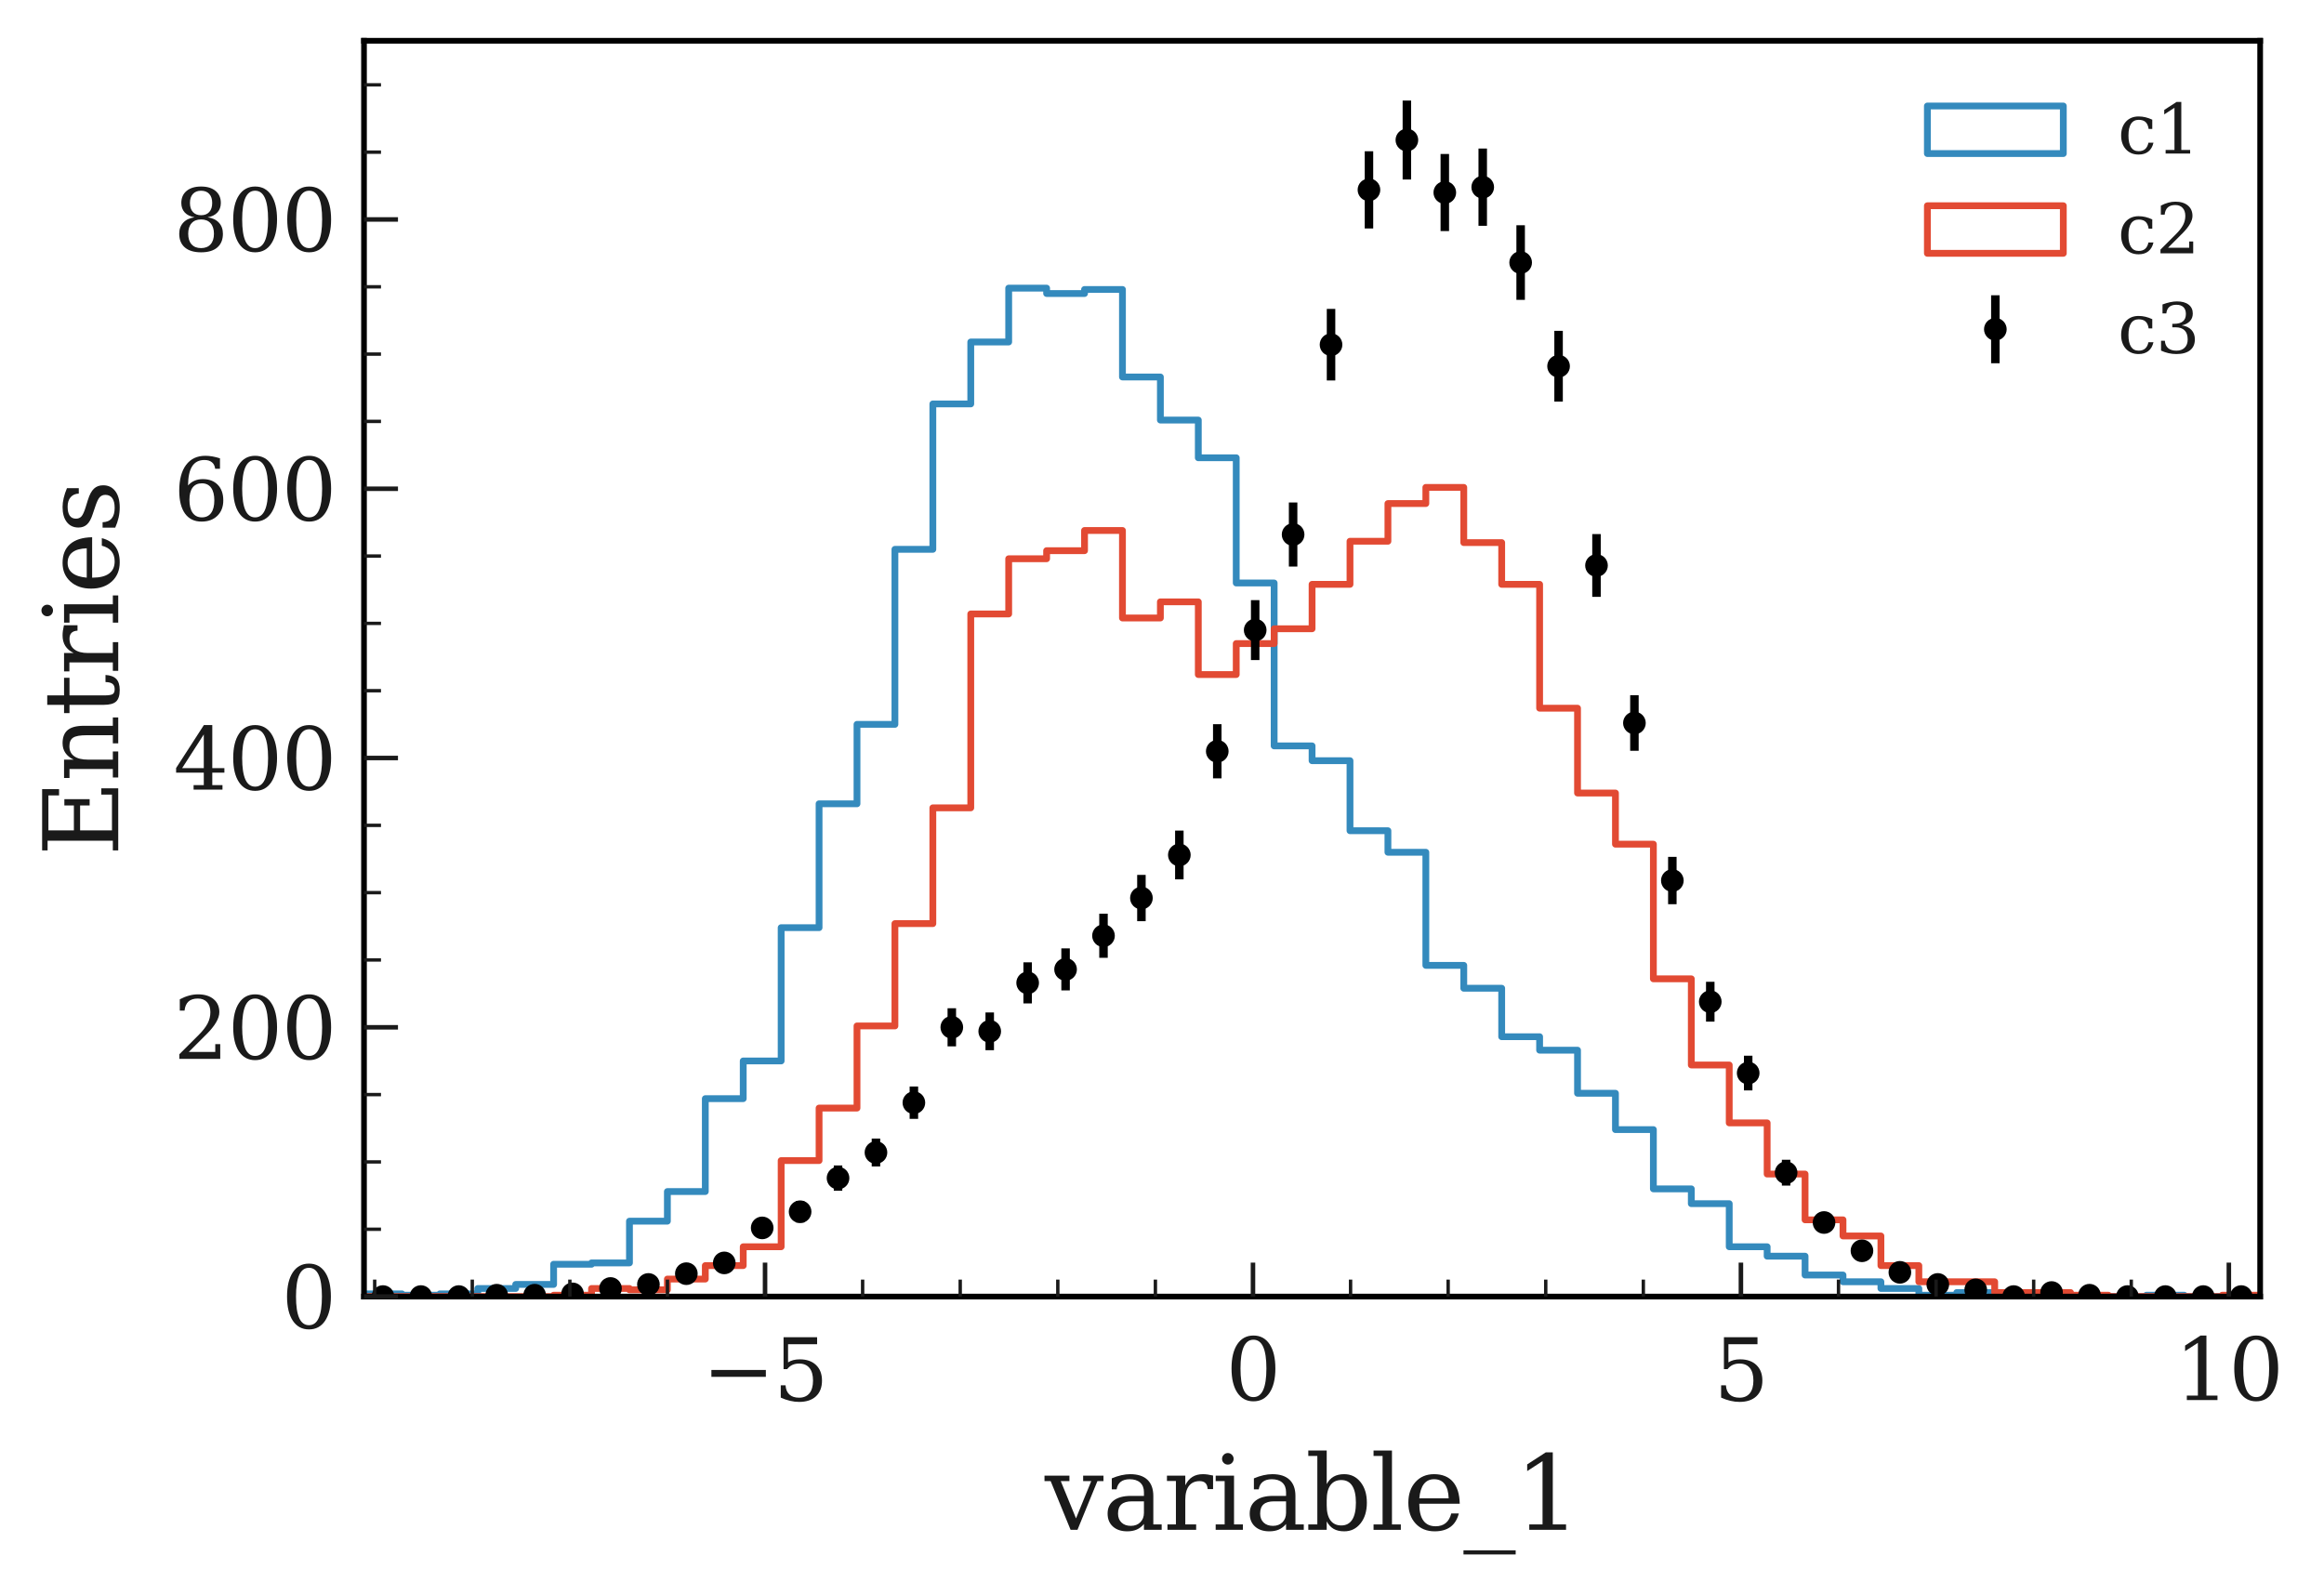 <?xml version="1.0" encoding="utf-8" standalone="no"?>
<!DOCTYPE svg PUBLIC "-//W3C//DTD SVG 1.1//EN"
  "http://www.w3.org/Graphics/SVG/1.1/DTD/svg11.dtd">
<svg xmlns:xlink="http://www.w3.org/1999/xlink" width="410.345pt" height="281.598pt" viewBox="0 0 410.345 281.598" xmlns="http://www.w3.org/2000/svg" version="1.1">
 <defs>
  <style type="text/css">*{stroke-linejoin: round; stroke-linecap: butt}</style>
 </defs>
 <g id="figure_1">
  <g id="patch_1">
   <path d="M 0 281.598 
L 410.345 281.598 
L 410.345 0 
L 0 0 
z
" style="fill: #ffffff"/>
  </g>
  <g id="axes_1">
   <g id="patch_2">
    <path d="M 64.271 228.96 
L 399.071 228.96 
L 399.071 7.2 
L 64.271 7.2 
z
" style="fill: #ffffff"/>
   </g>
   <g id="patch_3">
    <path d="M 64.271 228.96 
L 64.271 228.484 
L 70.967 228.484 
L 70.967 228.722 
L 77.663 228.722 
L 77.663 228.484 
L 84.359 228.484 
L 84.359 227.533 
L 91.055 227.533 
L 91.055 226.82 
L 97.751 226.82 
L 97.751 223.254 
L 104.447 223.254 
L 104.447 223.016 
L 111.143 223.016 
L 111.143 215.646 
L 117.839 215.646 
L 117.839 210.415 
L 124.535 210.415 
L 124.535 194.01 
L 131.231 194.01 
L 131.231 187.353 
L 137.927 187.353 
L 137.927 163.815 
L 144.623 163.815 
L 144.623 141.942 
L 151.319 141.942 
L 151.319 127.914 
L 158.015 127.914 
L 158.015 97.006 
L 164.711 97.006 
L 164.711 71.328 
L 171.407 71.328 
L 171.407 60.392 
L 178.103 60.392 
L 178.103 50.881 
L 184.799 50.881 
L 184.799 51.832 
L 191.495 51.832 
L 191.495 51.119 
L 198.191 51.119 
L 198.191 66.573 
L 204.887 66.573 
L 204.887 74.181 
L 211.583 74.181 
L 211.583 80.839 
L 218.279 80.839 
L 218.279 102.95 
L 224.975 102.95 
L 224.975 131.718 
L 231.671 131.718 
L 231.671 134.333 
L 238.367 134.333 
L 238.367 146.697 
L 245.063 146.697 
L 245.063 150.501 
L 251.759 150.501 
L 251.759 170.472 
L 258.455 170.472 
L 258.455 174.514 
L 265.151 174.514 
L 265.151 183.073 
L 271.847 183.073 
L 271.847 185.451 
L 278.543 185.451 
L 278.543 193.059 
L 285.239 193.059 
L 285.239 199.478 
L 291.935 199.478 
L 291.935 209.94 
L 298.631 209.94 
L 298.631 212.555 
L 305.327 212.555 
L 305.327 220.163 
L 312.023 220.163 
L 312.023 221.827 
L 318.719 221.827 
L 318.719 225.156 
L 325.415 225.156 
L 325.415 226.345 
L 332.111 226.345 
L 332.111 227.533 
L 338.807 227.533 
L 338.807 228.722 
L 345.503 228.722 
L 345.503 228.247 
L 352.199 228.247 
L 352.199 228.722 
L 358.895 228.722 
L 358.895 228.722 
L 365.591 228.722 
L 365.591 228.96 
L 372.287 228.96 
L 372.287 228.96 
L 378.983 228.96 
L 378.983 228.722 
L 385.679 228.722 
L 385.679 228.96 
L 392.375 228.96 
L 392.375 228.96 
L 399.071 228.96 
L 399.071 228.96 
" clip-path="url(#pae8d4d709f)" style="fill: none; stroke: #348abd; stroke-width: 1.2; stroke-linejoin: miter"/>
   </g>
   <g id="patch_4">
    <path d="M 64.271 228.96 
L 64.271 228.96 
L 70.967 228.96 
L 70.967 228.96 
L 77.663 228.96 
L 77.663 228.96 
L 84.359 228.96 
L 84.359 228.96 
L 91.055 228.96 
L 91.055 228.96 
L 97.751 228.96 
L 97.751 228.722 
L 104.447 228.722 
L 104.447 227.533 
L 111.143 227.533 
L 111.143 227.771 
L 117.839 227.771 
L 117.839 225.869 
L 124.535 225.869 
L 124.535 223.492 
L 131.231 223.492 
L 131.231 220.163 
L 137.927 220.163 
L 137.927 204.947 
L 144.623 204.947 
L 144.623 195.674 
L 151.319 195.674 
L 151.319 181.171 
L 158.015 181.171 
L 158.015 163.102 
L 164.711 163.102 
L 164.711 142.655 
L 171.407 142.655 
L 171.407 108.418 
L 178.103 108.418 
L 178.103 98.67 
L 184.799 98.67 
L 184.799 97.244 
L 191.495 97.244 
L 191.495 93.677 
L 198.191 93.677 
L 198.191 109.131 
L 204.887 109.131 
L 204.887 106.278 
L 211.583 106.278 
L 211.583 119.117 
L 218.279 119.117 
L 218.279 113.649 
L 224.975 113.649 
L 224.975 111.033 
L 231.671 111.033 
L 231.671 103.188 
L 238.367 103.188 
L 238.367 95.579 
L 245.063 95.579 
L 245.063 88.922 
L 251.759 88.922 
L 251.759 86.069 
L 258.455 86.069 
L 258.455 95.817 
L 265.151 95.817 
L 265.151 103.188 
L 271.847 103.188 
L 271.847 125.061 
L 278.543 125.061 
L 278.543 140.04 
L 285.239 140.04 
L 285.239 149.074 
L 291.935 149.074 
L 291.935 172.85 
L 298.631 172.85 
L 298.631 188.066 
L 305.327 188.066 
L 305.327 198.29 
L 312.023 198.29 
L 312.023 207.324 
L 318.719 207.324 
L 318.719 215.408 
L 325.415 215.408 
L 325.415 218.261 
L 332.111 218.261 
L 332.111 223.492 
L 338.807 223.492 
L 338.807 226.345 
L 345.503 226.345 
L 345.503 226.345 
L 352.199 226.345 
L 352.199 228.247 
L 358.895 228.247 
L 358.895 228.247 
L 365.591 228.247 
L 365.591 228.722 
L 372.287 228.722 
L 372.287 228.96 
L 378.983 228.96 
L 378.983 228.96 
L 385.679 228.96 
L 385.679 228.96 
L 392.375 228.96 
L 392.375 228.722 
L 399.071 228.722 
L 399.071 228.96 
" clip-path="url(#pae8d4d709f)" style="fill: none; stroke: #e24a33; stroke-width: 1.2; stroke-linejoin: miter"/>
   </g>
   <g id="LineCollection_1">
    <path d="M 67.619 228.96 
L 67.619 228.96 
" clip-path="url(#pae8d4d709f)" style="fill: none; stroke: #000000; stroke-width: 1.5"/>
    <path d="M 74.315 228.96 
L 74.315 228.96 
" clip-path="url(#pae8d4d709f)" style="fill: none; stroke: #000000; stroke-width: 1.5"/>
    <path d="M 81.011 228.96 
L 81.011 228.96 
" clip-path="url(#pae8d4d709f)" style="fill: none; stroke: #000000; stroke-width: 1.5"/>
    <path d="M 87.707 228.96 
L 87.707 228.484 
" clip-path="url(#pae8d4d709f)" style="fill: none; stroke: #000000; stroke-width: 1.5"/>
    <path d="M 94.403 228.96 
L 94.403 228.484 
" clip-path="url(#pae8d4d709f)" style="fill: none; stroke: #000000; stroke-width: 1.5"/>
    <path d="M 101.099 228.821 
L 101.099 228.148 
" clip-path="url(#pae8d4d709f)" style="fill: none; stroke: #000000; stroke-width: 1.5"/>
    <path d="M 107.795 228.116 
L 107.795 226.951 
" clip-path="url(#pae8d4d709f)" style="fill: none; stroke: #000000; stroke-width: 1.5"/>
    <path d="M 114.491 227.533 
L 114.491 226.107 
" clip-path="url(#pae8d4d709f)" style="fill: none; stroke: #000000; stroke-width: 1.5"/>
    <path d="M 121.187 225.898 
L 121.187 223.938 
" clip-path="url(#pae8d4d709f)" style="fill: none; stroke: #000000; stroke-width: 1.5"/>
    <path d="M 127.883 224.205 
L 127.883 221.827 
" clip-path="url(#pae8d4d709f)" style="fill: none; stroke: #000000; stroke-width: 1.5"/>
    <path d="M 134.579 218.532 
L 134.579 215.137 
" clip-path="url(#pae8d4d709f)" style="fill: none; stroke: #000000; stroke-width: 1.5"/>
    <path d="M 141.275 215.869 
L 141.275 212.094 
" clip-path="url(#pae8d4d709f)" style="fill: none; stroke: #000000; stroke-width: 1.5"/>
    <path d="M 147.971 210.268 
L 147.971 205.807 
" clip-path="url(#pae8d4d709f)" style="fill: none; stroke: #000000; stroke-width: 1.5"/>
    <path d="M 154.667 205.98 
L 154.667 201.061 
" clip-path="url(#pae8d4d709f)" style="fill: none; stroke: #000000; stroke-width: 1.5"/>
    <path d="M 161.363 197.576 
L 161.363 191.87 
" clip-path="url(#pae8d4d709f)" style="fill: none; stroke: #000000; stroke-width: 1.5"/>
    <path d="M 168.059 184.771 
L 168.059 178.047 
" clip-path="url(#pae8d4d709f)" style="fill: none; stroke: #000000; stroke-width: 1.5"/>
    <path d="M 174.755 185.459 
L 174.755 178.785 
" clip-path="url(#pae8d4d709f)" style="fill: none; stroke: #000000; stroke-width: 1.5"/>
    <path d="M 181.451 177.192 
L 181.451 169.934 
" clip-path="url(#pae8d4d709f)" style="fill: none; stroke: #000000; stroke-width: 1.5"/>
    <path d="M 188.147 174.892 
L 188.147 167.479 
" clip-path="url(#pae8d4d709f)" style="fill: none; stroke: #000000; stroke-width: 1.5"/>
    <path d="M 194.843 169.134 
L 194.843 161.349 
" clip-path="url(#pae8d4d709f)" style="fill: none; stroke: #000000; stroke-width: 1.5"/>
    <path d="M 201.539 162.675 
L 201.539 154.494 
" clip-path="url(#pae8d4d709f)" style="fill: none; stroke: #000000; stroke-width: 1.5"/>
    <path d="M 208.235 155.282 
L 208.235 146.67 
" clip-path="url(#pae8d4d709f)" style="fill: none; stroke: #000000; stroke-width: 1.5"/>
    <path d="M 214.931 137.454 
L 214.931 127.884 
" clip-path="url(#pae8d4d709f)" style="fill: none; stroke: #000000; stroke-width: 1.5"/>
    <path d="M 221.627 116.561 
L 221.627 105.981 
" clip-path="url(#pae8d4d709f)" style="fill: none; stroke: #000000; stroke-width: 1.5"/>
    <path d="M 228.323 100.047 
L 228.323 88.734 
" clip-path="url(#pae8d4d709f)" style="fill: none; stroke: #000000; stroke-width: 1.5"/>
    <path d="M 235.019 67.189 
L 235.019 54.545 
" clip-path="url(#pae8d4d709f)" style="fill: none; stroke: #000000; stroke-width: 1.5"/>
    <path d="M 241.715 40.342 
L 241.715 26.709 
" clip-path="url(#pae8d4d709f)" style="fill: none; stroke: #000000; stroke-width: 1.5"/>
    <path d="M 248.411 31.697 
L 248.411 17.76 
" clip-path="url(#pae8d4d709f)" style="fill: none; stroke: #000000; stroke-width: 1.5"/>
    <path d="M 255.107 40.809 
L 255.107 27.192 
" clip-path="url(#pae8d4d709f)" style="fill: none; stroke: #000000; stroke-width: 1.5"/>
    <path d="M 261.803 39.875 
L 261.803 26.225 
" clip-path="url(#pae8d4d709f)" style="fill: none; stroke: #000000; stroke-width: 1.5"/>
    <path d="M 268.499 52.953 
L 268.499 39.775 
" clip-path="url(#pae8d4d709f)" style="fill: none; stroke: #000000; stroke-width: 1.5"/>
    <path d="M 275.195 70.921 
L 275.195 58.421 
" clip-path="url(#pae8d4d709f)" style="fill: none; stroke: #000000; stroke-width: 1.5"/>
    <path d="M 281.891 105.399 
L 281.891 94.319 
" clip-path="url(#pae8d4d709f)" style="fill: none; stroke: #000000; stroke-width: 1.5"/>
    <path d="M 288.587 132.584 
L 288.587 122.769 
" clip-path="url(#pae8d4d709f)" style="fill: none; stroke: #000000; stroke-width: 1.5"/>
    <path d="M 295.283 159.673 
L 295.283 151.314 
" clip-path="url(#pae8d4d709f)" style="fill: none; stroke: #000000; stroke-width: 1.5"/>
    <path d="M 301.979 180.41 
L 301.979 173.373 
" clip-path="url(#pae8d4d709f)" style="fill: none; stroke: #000000; stroke-width: 1.5"/>
    <path d="M 308.675 192.556 
L 308.675 186.429 
" clip-path="url(#pae8d4d709f)" style="fill: none; stroke: #000000; stroke-width: 1.5"/>
    <path d="M 315.371 209.367 
L 315.371 204.806 
" clip-path="url(#pae8d4d709f)" style="fill: none; stroke: #000000; stroke-width: 1.5"/>
    <path d="M 322.067 217.647 
L 322.067 214.12 
" clip-path="url(#pae8d4d709f)" style="fill: none; stroke: #000000; stroke-width: 1.5"/>
    <path d="M 328.763 222.263 
L 328.763 219.49 
" clip-path="url(#pae8d4d709f)" style="fill: none; stroke: #000000; stroke-width: 1.5"/>
    <path d="M 335.459 225.689 
L 335.459 223.672 
" clip-path="url(#pae8d4d709f)" style="fill: none; stroke: #000000; stroke-width: 1.5"/>
    <path d="M 342.155 227.533 
L 342.155 226.107 
" clip-path="url(#pae8d4d709f)" style="fill: none; stroke: #000000; stroke-width: 1.5"/>
    <path d="M 348.851 228.303 
L 348.851 227.24 
" clip-path="url(#pae8d4d709f)" style="fill: none; stroke: #000000; stroke-width: 1.5"/>
    <path d="M 355.547 228.96 
L 355.547 228.96 
" clip-path="url(#pae8d4d709f)" style="fill: none; stroke: #000000; stroke-width: 1.5"/>
    <path d="M 362.243 228.659 
L 362.243 227.835 
" clip-path="url(#pae8d4d709f)" style="fill: none; stroke: #000000; stroke-width: 1.5"/>
    <path d="M 368.939 228.96 
L 368.939 228.484 
" clip-path="url(#pae8d4d709f)" style="fill: none; stroke: #000000; stroke-width: 1.5"/>
    <path d="M 375.635 228.96 
L 375.635 228.96 
" clip-path="url(#pae8d4d709f)" style="fill: none; stroke: #000000; stroke-width: 1.5"/>
    <path d="M 382.331 228.96 
L 382.331 228.96 
" clip-path="url(#pae8d4d709f)" style="fill: none; stroke: #000000; stroke-width: 1.5"/>
    <path d="M 389.027 228.96 
L 389.027 228.96 
" clip-path="url(#pae8d4d709f)" style="fill: none; stroke: #000000; stroke-width: 1.5"/>
    <path d="M 395.723 228.96 
L 395.723 228.96 
" clip-path="url(#pae8d4d709f)" style="fill: none; stroke: #000000; stroke-width: 1.5"/>
   </g>
   <g id="line2d_1">
    <defs>
     <path id="md819535bd3" d="M 0 1.5 
C 0.398 1.5 0.779 1.342 1.061 1.061 
C 1.342 0.779 1.5 0.398 1.5 0 
C 1.5 -0.398 1.342 -0.779 1.061 -1.061 
C 0.779 -1.342 0.398 -1.5 0 -1.5 
C -0.398 -1.5 -0.779 -1.342 -1.061 -1.061 
C -1.342 -0.779 -1.5 -0.398 -1.5 0 
C -1.5 0.398 -1.342 0.779 -1.061 1.061 
C -0.779 1.342 -0.398 1.5 0 1.5 
z
" style="stroke: #000000"/>
    </defs>
    <g clip-path="url(#pae8d4d709f)">
     <use xlink:href="#md819535bd3" x="67.619" y="228.96" style="stroke: #000000"/>
     <use xlink:href="#md819535bd3" x="74.315" y="228.96" style="stroke: #000000"/>
     <use xlink:href="#md819535bd3" x="81.011" y="228.96" style="stroke: #000000"/>
     <use xlink:href="#md819535bd3" x="87.707" y="228.722" style="stroke: #000000"/>
     <use xlink:href="#md819535bd3" x="94.403" y="228.722" style="stroke: #000000"/>
     <use xlink:href="#md819535bd3" x="101.099" y="228.484" style="stroke: #000000"/>
     <use xlink:href="#md819535bd3" x="107.795" y="227.533" style="stroke: #000000"/>
     <use xlink:href="#md819535bd3" x="114.491" y="226.82" style="stroke: #000000"/>
     <use xlink:href="#md819535bd3" x="121.187" y="224.918" style="stroke: #000000"/>
     <use xlink:href="#md819535bd3" x="127.883" y="223.016" style="stroke: #000000"/>
     <use xlink:href="#md819535bd3" x="134.579" y="216.834" style="stroke: #000000"/>
     <use xlink:href="#md819535bd3" x="141.275" y="213.981" style="stroke: #000000"/>
     <use xlink:href="#md819535bd3" x="147.971" y="208.038" style="stroke: #000000"/>
     <use xlink:href="#md819535bd3" x="154.667" y="203.52" style="stroke: #000000"/>
     <use xlink:href="#md819535bd3" x="161.363" y="194.723" style="stroke: #000000"/>
     <use xlink:href="#md819535bd3" x="168.059" y="181.409" style="stroke: #000000"/>
     <use xlink:href="#md819535bd3" x="174.755" y="182.122" style="stroke: #000000"/>
     <use xlink:href="#md819535bd3" x="181.451" y="173.563" style="stroke: #000000"/>
     <use xlink:href="#md819535bd3" x="188.147" y="171.185" style="stroke: #000000"/>
     <use xlink:href="#md819535bd3" x="194.843" y="165.242" style="stroke: #000000"/>
     <use xlink:href="#md819535bd3" x="201.539" y="158.584" style="stroke: #000000"/>
     <use xlink:href="#md819535bd3" x="208.235" y="150.976" style="stroke: #000000"/>
     <use xlink:href="#md819535bd3" x="214.931" y="132.669" style="stroke: #000000"/>
     <use xlink:href="#md819535bd3" x="221.627" y="111.271" style="stroke: #000000"/>
     <use xlink:href="#md819535bd3" x="228.323" y="94.391" style="stroke: #000000"/>
     <use xlink:href="#md819535bd3" x="235.019" y="60.867" style="stroke: #000000"/>
     <use xlink:href="#md819535bd3" x="241.715" y="33.525" style="stroke: #000000"/>
     <use xlink:href="#md819535bd3" x="248.411" y="24.728" style="stroke: #000000"/>
     <use xlink:href="#md819535bd3" x="255.107" y="34.001" style="stroke: #000000"/>
     <use xlink:href="#md819535bd3" x="261.803" y="33.05" style="stroke: #000000"/>
     <use xlink:href="#md819535bd3" x="268.499" y="46.364" style="stroke: #000000"/>
     <use xlink:href="#md819535bd3" x="275.195" y="64.671" style="stroke: #000000"/>
     <use xlink:href="#md819535bd3" x="281.891" y="99.859" style="stroke: #000000"/>
     <use xlink:href="#md819535bd3" x="288.587" y="127.676" style="stroke: #000000"/>
     <use xlink:href="#md819535bd3" x="295.283" y="155.494" style="stroke: #000000"/>
     <use xlink:href="#md819535bd3" x="301.979" y="176.892" style="stroke: #000000"/>
     <use xlink:href="#md819535bd3" x="308.675" y="189.493" style="stroke: #000000"/>
     <use xlink:href="#md819535bd3" x="315.371" y="207.087" style="stroke: #000000"/>
     <use xlink:href="#md819535bd3" x="322.067" y="215.883" style="stroke: #000000"/>
     <use xlink:href="#md819535bd3" x="328.763" y="220.876" style="stroke: #000000"/>
     <use xlink:href="#md819535bd3" x="335.459" y="224.68" style="stroke: #000000"/>
     <use xlink:href="#md819535bd3" x="342.155" y="226.82" style="stroke: #000000"/>
     <use xlink:href="#md819535bd3" x="348.851" y="227.771" style="stroke: #000000"/>
     <use xlink:href="#md819535bd3" x="355.547" y="228.96" style="stroke: #000000"/>
     <use xlink:href="#md819535bd3" x="362.243" y="228.247" style="stroke: #000000"/>
     <use xlink:href="#md819535bd3" x="368.939" y="228.722" style="stroke: #000000"/>
     <use xlink:href="#md819535bd3" x="375.635" y="228.96" style="stroke: #000000"/>
     <use xlink:href="#md819535bd3" x="382.331" y="228.96" style="stroke: #000000"/>
     <use xlink:href="#md819535bd3" x="389.027" y="228.96" style="stroke: #000000"/>
     <use xlink:href="#md819535bd3" x="395.723" y="228.96" style="stroke: #000000"/>
    </g>
   </g>
   <g id="patch_5">
    <path d="M 64.271 228.96 
L 64.271 7.2 
" style="fill: none; stroke: #000000; stroke-linejoin: miter; stroke-linecap: square"/>
   </g>
   <g id="patch_6">
    <path d="M 399.071 228.96 
L 399.071 7.2 
" style="fill: none; stroke: #000000; stroke-linejoin: miter; stroke-linecap: square"/>
   </g>
   <g id="patch_7">
    <path d="M 64.271 228.96 
L 399.071 228.96 
" style="fill: none; stroke: #000000; stroke-linejoin: miter; stroke-linecap: square"/>
   </g>
   <g id="patch_8">
    <path d="M 64.271 7.2 
L 399.071 7.2 
" style="fill: none; stroke: #000000; stroke-linejoin: miter; stroke-linecap: square"/>
   </g>
   <g id="matplotlib.axis_1">
    <g id="xtick_1">
     <g id="line2d_2">
      <defs>
       <path id="m10ae488aa5" d="M 0 0 
L 0 -6 
" style="stroke: #1a1a1a; stroke-width: 0.8"/>
      </defs>
      <g>
       <use xlink:href="#m10ae488aa5" x="135.083" y="228.96" style="fill: #1a1a1a; stroke: #1a1a1a; stroke-width: 0.8"/>
      </g>
     </g>
     <g id="text_1">
      <!-- $\mathdefault{−5}$ -->
      <g style="fill: #1a1a1a" transform="translate(123.983 247.358) scale(0.15 -0.15)">
       <defs>
        <path id="DejaVuSerif-2212" d="M 678 2259 
L 4684 2259 
L 4684 1753 
L 678 1753 
L 678 2259 
z
" transform="scale(0.016)"/>
        <path id="DejaVuSerif-35" d="M 3219 4666 
L 3219 4153 
L 1081 4153 
L 1081 2816 
Q 1244 2928 1461 2984 
Q 1678 3041 1947 3041 
Q 2703 3041 3140 2622 
Q 3578 2203 3578 1478 
Q 3578 738 3136 323 
Q 2694 -91 1894 -91 
Q 1572 -91 1234 -12 
Q 897 66 544 225 
L 544 1131 
L 897 1131 
Q 925 688 1179 453 
Q 1434 219 1894 219 
Q 2388 219 2653 544 
Q 2919 869 2919 1478 
Q 2919 2084 2655 2407 
Q 2391 2731 1894 2731 
Q 1613 2731 1398 2631 
Q 1184 2531 1019 2322 
L 750 2322 
L 750 4666 
L 3219 4666 
z
" transform="scale(0.016)"/>
       </defs>
       <use xlink:href="#DejaVuSerif-2212" transform="translate(0 0.094)"/>
       <use xlink:href="#DejaVuSerif-35" transform="translate(83.789 0.094)"/>
      </g>
     </g>
    </g>
    <g id="xtick_2">
     <g id="line2d_3">
      <g>
       <use xlink:href="#m10ae488aa5" x="221.237" y="228.96" style="fill: #1a1a1a; stroke: #1a1a1a; stroke-width: 0.8"/>
      </g>
     </g>
     <g id="text_2">
      <!-- $\mathdefault{0}$ -->
      <g style="fill: #1a1a1a" transform="translate(216.437 247.358) scale(0.15 -0.15)">
       <defs>
        <path id="DejaVuSerif-30" d="M 2034 219 
Q 2513 219 2750 744 
Q 2988 1269 2988 2328 
Q 2988 3391 2750 3916 
Q 2513 4441 2034 4441 
Q 1556 4441 1318 3916 
Q 1081 3391 1081 2328 
Q 1081 1269 1318 744 
Q 1556 219 2034 219 
z
M 2034 -91 
Q 1275 -91 848 546 
Q 422 1184 422 2328 
Q 422 3475 848 4112 
Q 1275 4750 2034 4750 
Q 2797 4750 3222 4112 
Q 3647 3475 3647 2328 
Q 3647 1184 3222 546 
Q 2797 -91 2034 -91 
z
" transform="scale(0.016)"/>
       </defs>
       <use xlink:href="#DejaVuSerif-30" transform="translate(0 0.781)"/>
      </g>
     </g>
    </g>
    <g id="xtick_3">
     <g id="line2d_4">
      <g>
       <use xlink:href="#m10ae488aa5" x="307.391" y="228.96" style="fill: #1a1a1a; stroke: #1a1a1a; stroke-width: 0.8"/>
      </g>
     </g>
     <g id="text_3">
      <!-- $\mathdefault{5}$ -->
      <g style="fill: #1a1a1a" transform="translate(302.591 247.358) scale(0.15 -0.15)">
       <use xlink:href="#DejaVuSerif-35" transform="translate(0 0.094)"/>
      </g>
     </g>
    </g>
    <g id="xtick_4">
     <g id="line2d_5">
      <g>
       <use xlink:href="#m10ae488aa5" x="393.545" y="228.96" style="fill: #1a1a1a; stroke: #1a1a1a; stroke-width: 0.8"/>
      </g>
     </g>
     <g id="text_4">
      <!-- $\mathdefault{10}$ -->
      <g style="fill: #1a1a1a" transform="translate(383.945 247.358) scale(0.15 -0.15)">
       <defs>
        <path id="DejaVuSerif-31" d="M 909 0 
L 909 331 
L 1722 331 
L 1722 4213 
L 781 3603 
L 781 4013 
L 1919 4750 
L 2350 4750 
L 2350 331 
L 3163 331 
L 3163 0 
L 909 0 
z
" transform="scale(0.016)"/>
       </defs>
       <use xlink:href="#DejaVuSerif-31" transform="translate(0 0.781)"/>
       <use xlink:href="#DejaVuSerif-30" transform="translate(63.623 0.781)"/>
      </g>
     </g>
    </g>
    <g id="xtick_5">
     <g id="line2d_6">
      <defs>
       <path id="m2e47294f19" d="M 0 0 
L 0 -3 
" style="stroke: #1a1a1a; stroke-width: 0.6"/>
      </defs>
      <g>
       <use xlink:href="#m2e47294f19" x="66.159" y="228.96" style="fill: #1a1a1a; stroke: #1a1a1a; stroke-width: 0.6"/>
      </g>
     </g>
    </g>
    <g id="xtick_6">
     <g id="line2d_7">
      <g>
       <use xlink:href="#m2e47294f19" x="83.39" y="228.96" style="fill: #1a1a1a; stroke: #1a1a1a; stroke-width: 0.6"/>
      </g>
     </g>
    </g>
    <g id="xtick_7">
     <g id="line2d_8">
      <g>
       <use xlink:href="#m2e47294f19" x="100.621" y="228.96" style="fill: #1a1a1a; stroke: #1a1a1a; stroke-width: 0.6"/>
      </g>
     </g>
    </g>
    <g id="xtick_8">
     <g id="line2d_9">
      <g>
       <use xlink:href="#m2e47294f19" x="117.852" y="228.96" style="fill: #1a1a1a; stroke: #1a1a1a; stroke-width: 0.6"/>
      </g>
     </g>
    </g>
    <g id="xtick_9">
     <g id="line2d_10">
      <g>
       <use xlink:href="#m2e47294f19" x="152.313" y="228.96" style="fill: #1a1a1a; stroke: #1a1a1a; stroke-width: 0.6"/>
      </g>
     </g>
    </g>
    <g id="xtick_10">
     <g id="line2d_11">
      <g>
       <use xlink:href="#m2e47294f19" x="169.544" y="228.96" style="fill: #1a1a1a; stroke: #1a1a1a; stroke-width: 0.6"/>
      </g>
     </g>
    </g>
    <g id="xtick_11">
     <g id="line2d_12">
      <g>
       <use xlink:href="#m2e47294f19" x="186.775" y="228.96" style="fill: #1a1a1a; stroke: #1a1a1a; stroke-width: 0.6"/>
      </g>
     </g>
    </g>
    <g id="xtick_12">
     <g id="line2d_13">
      <g>
       <use xlink:href="#m2e47294f19" x="204.006" y="228.96" style="fill: #1a1a1a; stroke: #1a1a1a; stroke-width: 0.6"/>
      </g>
     </g>
    </g>
    <g id="xtick_13">
     <g id="line2d_14">
      <g>
       <use xlink:href="#m2e47294f19" x="238.468" y="228.96" style="fill: #1a1a1a; stroke: #1a1a1a; stroke-width: 0.6"/>
      </g>
     </g>
    </g>
    <g id="xtick_14">
     <g id="line2d_15">
      <g>
       <use xlink:href="#m2e47294f19" x="255.698" y="228.96" style="fill: #1a1a1a; stroke: #1a1a1a; stroke-width: 0.6"/>
      </g>
     </g>
    </g>
    <g id="xtick_15">
     <g id="line2d_16">
      <g>
       <use xlink:href="#m2e47294f19" x="272.929" y="228.96" style="fill: #1a1a1a; stroke: #1a1a1a; stroke-width: 0.6"/>
      </g>
     </g>
    </g>
    <g id="xtick_16">
     <g id="line2d_17">
      <g>
       <use xlink:href="#m2e47294f19" x="290.16" y="228.96" style="fill: #1a1a1a; stroke: #1a1a1a; stroke-width: 0.6"/>
      </g>
     </g>
    </g>
    <g id="xtick_17">
     <g id="line2d_18">
      <g>
       <use xlink:href="#m2e47294f19" x="324.622" y="228.96" style="fill: #1a1a1a; stroke: #1a1a1a; stroke-width: 0.6"/>
      </g>
     </g>
    </g>
    <g id="xtick_18">
     <g id="line2d_19">
      <g>
       <use xlink:href="#m2e47294f19" x="341.853" y="228.96" style="fill: #1a1a1a; stroke: #1a1a1a; stroke-width: 0.6"/>
      </g>
     </g>
    </g>
    <g id="xtick_19">
     <g id="line2d_20">
      <g>
       <use xlink:href="#m2e47294f19" x="359.083" y="228.96" style="fill: #1a1a1a; stroke: #1a1a1a; stroke-width: 0.6"/>
      </g>
     </g>
    </g>
    <g id="xtick_20">
     <g id="line2d_21">
      <g>
       <use xlink:href="#m2e47294f19" x="376.314" y="228.96" style="fill: #1a1a1a; stroke: #1a1a1a; stroke-width: 0.6"/>
      </g>
     </g>
    </g>
    <g id="text_5">
     <!-- variable_1 -->
     <g style="fill: #1a1a1a" transform="translate(184.48 270.154) scale(0.18 -0.18)">
      <defs>
       <path id="DejaVuSerif-76" d="M 1581 0 
L 359 2988 
L -19 2988 
L -19 3322 
L 1509 3322 
L 1509 2988 
L 978 2988 
L 1913 703 
L 2847 2988 
L 2350 2988 
L 2350 3322 
L 3597 3322 
L 3597 2988 
L 3225 2988 
L 2003 0 
L 1581 0 
z
" transform="scale(0.016)"/>
       <path id="DejaVuSerif-61" d="M 2547 1044 
L 2547 1747 
L 1806 1747 
Q 1378 1747 1168 1562 
Q 959 1378 959 997 
Q 959 650 1171 447 
Q 1384 244 1747 244 
Q 2106 244 2326 466 
Q 2547 688 2547 1044 
z
M 3122 2075 
L 3122 331 
L 3634 331 
L 3634 0 
L 2547 0 
L 2547 359 
Q 2356 128 2106 18 
Q 1856 -91 1522 -91 
Q 969 -91 644 203 
Q 319 497 319 997 
Q 319 1513 691 1797 
Q 1063 2081 1741 2081 
L 2547 2081 
L 2547 2309 
Q 2547 2688 2317 2895 
Q 2088 3103 1672 3103 
Q 1328 3103 1125 2947 
Q 922 2791 872 2484 
L 575 2484 
L 575 3156 
Q 875 3284 1158 3348 
Q 1441 3413 1709 3413 
Q 2400 3413 2761 3070 
Q 3122 2728 3122 2075 
z
" transform="scale(0.016)"/>
       <path id="DejaVuSerif-72" d="M 3059 3328 
L 3059 2497 
L 2728 2497 
Q 2713 2744 2591 2866 
Q 2469 2988 2234 2988 
Q 1809 2988 1582 2694 
Q 1356 2400 1356 1850 
L 1356 331 
L 2022 331 
L 2022 0 
L 263 0 
L 263 331 
L 781 331 
L 781 2994 
L 231 2994 
L 231 3322 
L 1356 3322 
L 1356 2731 
Q 1525 3078 1790 3245 
Q 2056 3413 2438 3413 
Q 2578 3413 2733 3391 
Q 2888 3369 3059 3328 
z
" transform="scale(0.016)"/>
       <path id="DejaVuSerif-69" d="M 622 4353 
Q 622 4497 726 4603 
Q 831 4709 978 4709 
Q 1122 4709 1226 4603 
Q 1331 4497 1331 4353 
Q 1331 4206 1228 4103 
Q 1125 4000 978 4000 
Q 831 4000 726 4103 
Q 622 4206 622 4353 
z
M 1356 331 
L 1900 331 
L 1900 0 
L 231 0 
L 231 331 
L 781 331 
L 781 2988 
L 231 2988 
L 231 3322 
L 1356 3322 
L 1356 331 
z
" transform="scale(0.016)"/>
       <path id="DejaVuSerif-62" d="M 738 331 
L 738 4531 
L 184 4531 
L 184 4863 
L 1313 4863 
L 1313 2803 
Q 1481 3116 1742 3264 
Q 2003 3413 2388 3413 
Q 3000 3413 3387 2928 
Q 3775 2444 3775 1663 
Q 3775 881 3387 395 
Q 3000 -91 2388 -91 
Q 2003 -91 1742 57 
Q 1481 206 1313 519 
L 1313 0 
L 184 0 
L 184 331 
L 738 331 
z
M 1313 1497 
Q 1313 897 1542 583 
Q 1772 269 2209 269 
Q 2650 269 2876 622 
Q 3103 975 3103 1663 
Q 3103 2353 2876 2703 
Q 2650 3053 2209 3053 
Q 1772 3053 1542 2737 
Q 1313 2422 1313 1825 
L 1313 1497 
z
" transform="scale(0.016)"/>
       <path id="DejaVuSerif-6c" d="M 1313 331 
L 1856 331 
L 1856 0 
L 184 0 
L 184 331 
L 738 331 
L 738 4531 
L 184 4531 
L 184 4863 
L 1313 4863 
L 1313 331 
z
" transform="scale(0.016)"/>
       <path id="DejaVuSerif-65" d="M 3469 1600 
L 991 1600 
L 991 1575 
Q 991 903 1244 561 
Q 1497 219 1991 219 
Q 2369 219 2611 417 
Q 2853 616 2950 1006 
L 3413 1006 
Q 3275 459 2904 184 
Q 2534 -91 1931 -91 
Q 1203 -91 761 389 
Q 319 869 319 1663 
Q 319 2450 753 2931 
Q 1188 3413 1894 3413 
Q 2647 3413 3050 2948 
Q 3453 2484 3469 1600 
z
M 2791 1931 
Q 2772 2513 2545 2808 
Q 2319 3103 1894 3103 
Q 1497 3103 1269 2806 
Q 1041 2509 991 1931 
L 2791 1931 
z
" transform="scale(0.016)"/>
       <path id="DejaVuSerif-5f" d="M 3200 -1259 
L 3200 -1509 
L 0 -1509 
L 0 -1259 
L 3200 -1259 
z
" transform="scale(0.016)"/>
      </defs>
      <use xlink:href="#DejaVuSerif-76"/>
      <use xlink:href="#DejaVuSerif-61" x="56.494"/>
      <use xlink:href="#DejaVuSerif-72" x="116.113"/>
      <use xlink:href="#DejaVuSerif-69" x="163.916"/>
      <use xlink:href="#DejaVuSerif-61" x="195.898"/>
      <use xlink:href="#DejaVuSerif-62" x="255.518"/>
      <use xlink:href="#DejaVuSerif-6c" x="319.531"/>
      <use xlink:href="#DejaVuSerif-65" x="351.514"/>
      <use xlink:href="#DejaVuSerif-5f" x="410.693"/>
      <use xlink:href="#DejaVuSerif-31" x="460.693"/>
     </g>
    </g>
   </g>
   <g id="matplotlib.axis_2">
    <g id="ytick_1">
     <g id="line2d_22">
      <defs>
       <path id="md2252f24cf" d="M 0 0 
L 6 0 
" style="stroke: #1a1a1a; stroke-width: 0.8"/>
      </defs>
      <g>
       <use xlink:href="#md2252f24cf" x="64.271" y="228.96" style="fill: #1a1a1a; stroke: #1a1a1a; stroke-width: 0.8"/>
      </g>
     </g>
     <g id="text_6">
      <!-- $\mathdefault{0}$ -->
      <g style="fill: #1a1a1a" transform="translate(49.671 234.659) scale(0.15 -0.15)">
       <use xlink:href="#DejaVuSerif-30" transform="translate(0 0.781)"/>
      </g>
     </g>
    </g>
    <g id="ytick_2">
     <g id="line2d_23">
      <g>
       <use xlink:href="#md2252f24cf" x="64.271" y="181.409" style="fill: #1a1a1a; stroke: #1a1a1a; stroke-width: 0.8"/>
      </g>
     </g>
     <g id="text_7">
      <!-- $\mathdefault{200}$ -->
      <g style="fill: #1a1a1a" transform="translate(30.621 187.108) scale(0.15 -0.15)">
       <defs>
        <path id="DejaVuSerif-32" d="M 819 3553 
L 469 3553 
L 469 4384 
Q 803 4563 1142 4656 
Q 1481 4750 1806 4750 
Q 2534 4750 2956 4397 
Q 3378 4044 3378 3438 
Q 3378 2753 2422 1800 
Q 2347 1728 2309 1691 
L 1131 513 
L 3078 513 
L 3078 1088 
L 3444 1088 
L 3444 0 
L 434 0 
L 434 341 
L 1850 1753 
Q 2319 2222 2519 2614 
Q 2719 3006 2719 3438 
Q 2719 3909 2473 4175 
Q 2228 4441 1797 4441 
Q 1350 4441 1106 4219 
Q 863 3997 819 3553 
z
" transform="scale(0.016)"/>
       </defs>
       <use xlink:href="#DejaVuSerif-32" transform="translate(0 0.781)"/>
       <use xlink:href="#DejaVuSerif-30" transform="translate(63.623 0.781)"/>
       <use xlink:href="#DejaVuSerif-30" transform="translate(127.246 0.781)"/>
      </g>
     </g>
    </g>
    <g id="ytick_3">
     <g id="line2d_24">
      <g>
       <use xlink:href="#md2252f24cf" x="64.271" y="133.858" style="fill: #1a1a1a; stroke: #1a1a1a; stroke-width: 0.8"/>
      </g>
     </g>
     <g id="text_8">
      <!-- $\mathdefault{400}$ -->
      <g style="fill: #1a1a1a" transform="translate(30.621 139.557) scale(0.15 -0.15)">
       <defs>
        <path id="DejaVuSerif-34" d="M 2234 1581 
L 2234 4063 
L 641 1581 
L 2234 1581 
z
M 3609 0 
L 1484 0 
L 1484 331 
L 2234 331 
L 2234 1247 
L 197 1247 
L 197 1588 
L 2241 4750 
L 2859 4750 
L 2859 1581 
L 3750 1581 
L 3750 1247 
L 2859 1247 
L 2859 331 
L 3609 331 
L 3609 0 
z
" transform="scale(0.016)"/>
       </defs>
       <use xlink:href="#DejaVuSerif-34" transform="translate(0 0.781)"/>
       <use xlink:href="#DejaVuSerif-30" transform="translate(63.623 0.781)"/>
       <use xlink:href="#DejaVuSerif-30" transform="translate(127.246 0.781)"/>
      </g>
     </g>
    </g>
    <g id="ytick_4">
     <g id="line2d_25">
      <g>
       <use xlink:href="#md2252f24cf" x="64.271" y="86.307" style="fill: #1a1a1a; stroke: #1a1a1a; stroke-width: 0.8"/>
      </g>
     </g>
     <g id="text_9">
      <!-- $\mathdefault{600}$ -->
      <g style="fill: #1a1a1a" transform="translate(30.621 92.006) scale(0.15 -0.15)">
       <defs>
        <path id="DejaVuSerif-36" d="M 2094 219 
Q 2534 219 2771 542 
Q 3009 866 3009 1472 
Q 3009 2078 2771 2401 
Q 2534 2725 2094 2725 
Q 1647 2725 1412 2412 
Q 1178 2100 1178 1509 
Q 1178 888 1415 553 
Q 1653 219 2094 219 
z
M 1075 2569 
Q 1288 2803 1556 2918 
Q 1825 3034 2163 3034 
Q 2859 3034 3264 2615 
Q 3669 2197 3669 1472 
Q 3669 763 3233 336 
Q 2797 -91 2069 -91 
Q 1278 -91 853 498 
Q 428 1088 428 2181 
Q 428 3406 931 4078 
Q 1434 4750 2350 4750 
Q 2597 4750 2869 4703 
Q 3141 4656 3425 4563 
L 3425 3794 
L 3072 3794 
Q 3034 4109 2831 4275 
Q 2628 4441 2284 4441 
Q 1678 4441 1381 3981 
Q 1084 3522 1075 2569 
z
" transform="scale(0.016)"/>
       </defs>
       <use xlink:href="#DejaVuSerif-36" transform="translate(0 0.781)"/>
       <use xlink:href="#DejaVuSerif-30" transform="translate(63.623 0.781)"/>
       <use xlink:href="#DejaVuSerif-30" transform="translate(127.246 0.781)"/>
      </g>
     </g>
    </g>
    <g id="ytick_5">
     <g id="line2d_26">
      <g>
       <use xlink:href="#md2252f24cf" x="64.271" y="38.756" style="fill: #1a1a1a; stroke: #1a1a1a; stroke-width: 0.8"/>
      </g>
     </g>
     <g id="text_10">
      <!-- $\mathdefault{800}$ -->
      <g style="fill: #1a1a1a" transform="translate(30.621 44.455) scale(0.15 -0.15)">
       <defs>
        <path id="DejaVuSerif-38" d="M 2981 1275 
Q 2981 1775 2732 2051 
Q 2484 2328 2034 2328 
Q 1584 2328 1336 2051 
Q 1088 1775 1088 1275 
Q 1088 772 1336 495 
Q 1584 219 2034 219 
Q 2484 219 2732 495 
Q 2981 772 2981 1275 
z
M 2853 3541 
Q 2853 3966 2637 4203 
Q 2422 4441 2034 4441 
Q 1650 4441 1433 4203 
Q 1216 3966 1216 3541 
Q 1216 3113 1433 2875 
Q 1650 2638 2034 2638 
Q 2422 2638 2637 2875 
Q 2853 3113 2853 3541 
z
M 2516 2484 
Q 3047 2413 3344 2092 
Q 3641 1772 3641 1275 
Q 3641 619 3225 264 
Q 2809 -91 2034 -91 
Q 1263 -91 845 264 
Q 428 619 428 1275 
Q 428 1772 725 2092 
Q 1022 2413 1556 2484 
Q 1084 2569 832 2842 
Q 581 3116 581 3541 
Q 581 4103 968 4426 
Q 1356 4750 2034 4750 
Q 2713 4750 3100 4426 
Q 3488 4103 3488 3541 
Q 3488 3116 3236 2842 
Q 2984 2569 2516 2484 
z
" transform="scale(0.016)"/>
       </defs>
       <use xlink:href="#DejaVuSerif-38" transform="translate(0 0.781)"/>
       <use xlink:href="#DejaVuSerif-30" transform="translate(63.623 0.781)"/>
       <use xlink:href="#DejaVuSerif-30" transform="translate(127.246 0.781)"/>
      </g>
     </g>
    </g>
    <g id="ytick_6">
     <g id="line2d_27">
      <defs>
       <path id="m77ca4bdfdc" d="M 0 0 
L 3 0 
" style="stroke: #1a1a1a; stroke-width: 0.6"/>
      </defs>
      <g>
       <use xlink:href="#m77ca4bdfdc" x="64.271" y="217.072" style="fill: #1a1a1a; stroke: #1a1a1a; stroke-width: 0.6"/>
      </g>
     </g>
    </g>
    <g id="ytick_7">
     <g id="line2d_28">
      <g>
       <use xlink:href="#m77ca4bdfdc" x="64.271" y="205.184" style="fill: #1a1a1a; stroke: #1a1a1a; stroke-width: 0.6"/>
      </g>
     </g>
    </g>
    <g id="ytick_8">
     <g id="line2d_29">
      <g>
       <use xlink:href="#m77ca4bdfdc" x="64.271" y="193.297" style="fill: #1a1a1a; stroke: #1a1a1a; stroke-width: 0.6"/>
      </g>
     </g>
    </g>
    <g id="ytick_9">
     <g id="line2d_30">
      <g>
       <use xlink:href="#m77ca4bdfdc" x="64.271" y="169.521" style="fill: #1a1a1a; stroke: #1a1a1a; stroke-width: 0.6"/>
      </g>
     </g>
    </g>
    <g id="ytick_10">
     <g id="line2d_31">
      <g>
       <use xlink:href="#m77ca4bdfdc" x="64.271" y="157.633" style="fill: #1a1a1a; stroke: #1a1a1a; stroke-width: 0.6"/>
      </g>
     </g>
    </g>
    <g id="ytick_11">
     <g id="line2d_32">
      <g>
       <use xlink:href="#m77ca4bdfdc" x="64.271" y="145.746" style="fill: #1a1a1a; stroke: #1a1a1a; stroke-width: 0.6"/>
      </g>
     </g>
    </g>
    <g id="ytick_12">
     <g id="line2d_33">
      <g>
       <use xlink:href="#m77ca4bdfdc" x="64.271" y="121.97" style="fill: #1a1a1a; stroke: #1a1a1a; stroke-width: 0.6"/>
      </g>
     </g>
    </g>
    <g id="ytick_13">
     <g id="line2d_34">
      <g>
       <use xlink:href="#m77ca4bdfdc" x="64.271" y="110.082" style="fill: #1a1a1a; stroke: #1a1a1a; stroke-width: 0.6"/>
      </g>
     </g>
    </g>
    <g id="ytick_14">
     <g id="line2d_35">
      <g>
       <use xlink:href="#m77ca4bdfdc" x="64.271" y="98.195" style="fill: #1a1a1a; stroke: #1a1a1a; stroke-width: 0.6"/>
      </g>
     </g>
    </g>
    <g id="ytick_15">
     <g id="line2d_36">
      <g>
       <use xlink:href="#m77ca4bdfdc" x="64.271" y="74.419" style="fill: #1a1a1a; stroke: #1a1a1a; stroke-width: 0.6"/>
      </g>
     </g>
    </g>
    <g id="ytick_16">
     <g id="line2d_37">
      <g>
       <use xlink:href="#m77ca4bdfdc" x="64.271" y="62.531" style="fill: #1a1a1a; stroke: #1a1a1a; stroke-width: 0.6"/>
      </g>
     </g>
    </g>
    <g id="ytick_17">
     <g id="line2d_38">
      <g>
       <use xlink:href="#m77ca4bdfdc" x="64.271" y="50.644" style="fill: #1a1a1a; stroke: #1a1a1a; stroke-width: 0.6"/>
      </g>
     </g>
    </g>
    <g id="ytick_18">
     <g id="line2d_39">
      <g>
       <use xlink:href="#m77ca4bdfdc" x="64.271" y="26.868" style="fill: #1a1a1a; stroke: #1a1a1a; stroke-width: 0.6"/>
      </g>
     </g>
    </g>
    <g id="ytick_19">
     <g id="line2d_40">
      <g>
       <use xlink:href="#m77ca4bdfdc" x="64.271" y="14.98" style="fill: #1a1a1a; stroke: #1a1a1a; stroke-width: 0.6"/>
      </g>
     </g>
    </g>
    <g id="text_11">
     <!-- Entries -->
     <g style="fill: #1a1a1a" transform="translate(20.877 151.189) rotate(-90) scale(0.18 -0.18)">
      <defs>
       <path id="DejaVuSerif-45" d="M 353 0 
L 353 331 
L 947 331 
L 947 4331 
L 353 4331 
L 353 4666 
L 4109 4666 
L 4109 3628 
L 3725 3628 
L 3725 4281 
L 1581 4281 
L 1581 2719 
L 3109 2719 
L 3109 3303 
L 3494 3303 
L 3494 1753 
L 3109 1753 
L 3109 2338 
L 1581 2338 
L 1581 384 
L 3775 384 
L 3775 1038 
L 4159 1038 
L 4159 0 
L 353 0 
z
" transform="scale(0.016)"/>
       <path id="DejaVuSerif-6e" d="M 263 0 
L 263 331 
L 781 331 
L 781 2988 
L 231 2988 
L 231 3322 
L 1356 3322 
L 1356 2731 
Q 1516 3069 1770 3241 
Q 2025 3413 2363 3413 
Q 2913 3413 3172 3097 
Q 3431 2781 3431 2113 
L 3431 331 
L 3944 331 
L 3944 0 
L 2356 0 
L 2356 331 
L 2853 331 
L 2853 1931 
Q 2853 2541 2703 2767 
Q 2553 2994 2175 2994 
Q 1775 2994 1565 2701 
Q 1356 2409 1356 1850 
L 1356 331 
L 1856 331 
L 1856 0 
L 263 0 
z
" transform="scale(0.016)"/>
       <path id="DejaVuSerif-74" d="M 691 2988 
L 184 2988 
L 184 3322 
L 691 3322 
L 691 4353 
L 1269 4353 
L 1269 3322 
L 2350 3322 
L 2350 2988 
L 1269 2988 
L 1269 878 
Q 1269 456 1350 337 
Q 1431 219 1650 219 
Q 1875 219 1978 351 
Q 2081 484 2088 781 
L 2522 781 
Q 2497 328 2275 118 
Q 2053 -91 1600 -91 
Q 1103 -91 897 129 
Q 691 350 691 878 
L 691 2988 
z
" transform="scale(0.016)"/>
       <path id="DejaVuSerif-73" d="M 359 184 
L 359 959 
L 691 959 
Q 703 588 923 403 
Q 1144 219 1575 219 
Q 1963 219 2166 364 
Q 2369 509 2369 788 
Q 2369 1006 2220 1140 
Q 2072 1275 1594 1428 
L 1178 1569 
Q 750 1706 558 1912 
Q 366 2119 366 2438 
Q 366 2894 700 3153 
Q 1034 3413 1625 3413 
Q 1888 3413 2178 3344 
Q 2469 3275 2778 3144 
L 2778 2419 
L 2447 2419 
Q 2434 2741 2221 2922 
Q 2009 3103 1644 3103 
Q 1281 3103 1095 2975 
Q 909 2847 909 2591 
Q 909 2381 1050 2254 
Q 1191 2128 1613 1997 
L 2069 1856 
Q 2541 1709 2748 1489 
Q 2956 1269 2956 922 
Q 2956 450 2595 179 
Q 2234 -91 1600 -91 
Q 1278 -91 972 -22 
Q 666 47 359 184 
z
" transform="scale(0.016)"/>
      </defs>
      <use xlink:href="#DejaVuSerif-45"/>
      <use xlink:href="#DejaVuSerif-6e" x="72.998"/>
      <use xlink:href="#DejaVuSerif-74" x="137.402"/>
      <use xlink:href="#DejaVuSerif-72" x="177.588"/>
      <use xlink:href="#DejaVuSerif-69" x="225.391"/>
      <use xlink:href="#DejaVuSerif-65" x="257.373"/>
      <use xlink:href="#DejaVuSerif-73" x="316.553"/>
     </g>
    </g>
   </g>
   <g id="legend_1">
    <g id="patch_9">
     <path d="M 340.316 27.118 
L 364.316 27.118 
L 364.316 18.718 
L 340.316 18.718 
L 340.316 27.118 
z
" style="fill: none; stroke: #348abd; stroke-width: 1.2; stroke-linejoin: miter"/>
    </g>
    <g id="text_12">
     <!-- c1 -->
     <g style="fill: #1a1a1a" transform="translate(373.916 27.118) scale(0.12 -0.12)">
      <defs>
       <path id="DejaVuSerif-63" d="M 3291 997 
Q 3169 466 2822 187 
Q 2475 -91 1925 -91 
Q 1200 -91 759 389 
Q 319 869 319 1663 
Q 319 2459 759 2936 
Q 1200 3413 1925 3413 
Q 2241 3413 2553 3339 
Q 2866 3266 3181 3116 
L 3181 2266 
L 2847 2266 
Q 2781 2703 2561 2903 
Q 2341 3103 1931 3103 
Q 1466 3103 1228 2742 
Q 991 2381 991 1663 
Q 991 944 1227 581 
Q 1463 219 1931 219 
Q 2303 219 2525 412 
Q 2747 606 2828 997 
L 3291 997 
z
" transform="scale(0.016)"/>
      </defs>
      <use xlink:href="#DejaVuSerif-63"/>
      <use xlink:href="#DejaVuSerif-31" x="56.006"/>
     </g>
    </g>
    <g id="patch_10">
     <path d="M 340.316 44.732 
L 364.316 44.732 
L 364.316 36.332 
L 340.316 36.332 
L 340.316 44.732 
z
" style="fill: none; stroke: #e24a33; stroke-width: 1.2; stroke-linejoin: miter"/>
    </g>
    <g id="text_13">
     <!-- c2 -->
     <g style="fill: #1a1a1a" transform="translate(373.916 44.732) scale(0.12 -0.12)">
      <use xlink:href="#DejaVuSerif-63"/>
      <use xlink:href="#DejaVuSerif-32" x="56.006"/>
     </g>
    </g>
    <g id="LineCollection_2">
     <path d="M 352.316 64.146 
L 352.316 52.146 
" style="fill: none; stroke: #000000; stroke-width: 1.5"/>
    </g>
    <g id="line2d_41"/>
    <g id="line2d_42">
     <g>
      <use xlink:href="#md819535bd3" x="352.316" y="58.146" style="stroke: #000000"/>
     </g>
    </g>
    <g id="text_14">
     <!-- c3 -->
     <g style="fill: #1a1a1a" transform="translate(373.916 62.346) scale(0.12 -0.12)">
      <defs>
       <path id="DejaVuSerif-33" d="M 622 4469 
Q 988 4606 1323 4678 
Q 1659 4750 1953 4750 
Q 2638 4750 3022 4454 
Q 3406 4159 3406 3634 
Q 3406 3213 3140 2930 
Q 2875 2647 2388 2547 
Q 2963 2466 3280 2130 
Q 3597 1794 3597 1259 
Q 3597 606 3158 257 
Q 2719 -91 1894 -91 
Q 1528 -91 1179 -12 
Q 831 66 488 225 
L 488 1131 
L 838 1131 
Q 869 681 1141 450 
Q 1413 219 1906 219 
Q 2384 219 2661 495 
Q 2938 772 2938 1253 
Q 2938 1803 2653 2086 
Q 2369 2369 1819 2369 
L 1522 2369 
L 1522 2688 
L 1678 2688 
Q 2225 2688 2498 2914 
Q 2772 3141 2772 3597 
Q 2772 4006 2547 4223 
Q 2322 4441 1900 4441 
Q 1478 4441 1245 4241 
Q 1013 4041 972 3647 
L 622 3647 
L 622 4469 
z
" transform="scale(0.016)"/>
      </defs>
      <use xlink:href="#DejaVuSerif-63"/>
      <use xlink:href="#DejaVuSerif-33" x="56.006"/>
     </g>
    </g>
   </g>
  </g>
 </g>
 <defs>
  <clipPath id="pae8d4d709f">
   <rect x="64.271" y="7.2" width="334.8" height="221.76"/>
  </clipPath>
 </defs>
</svg>
